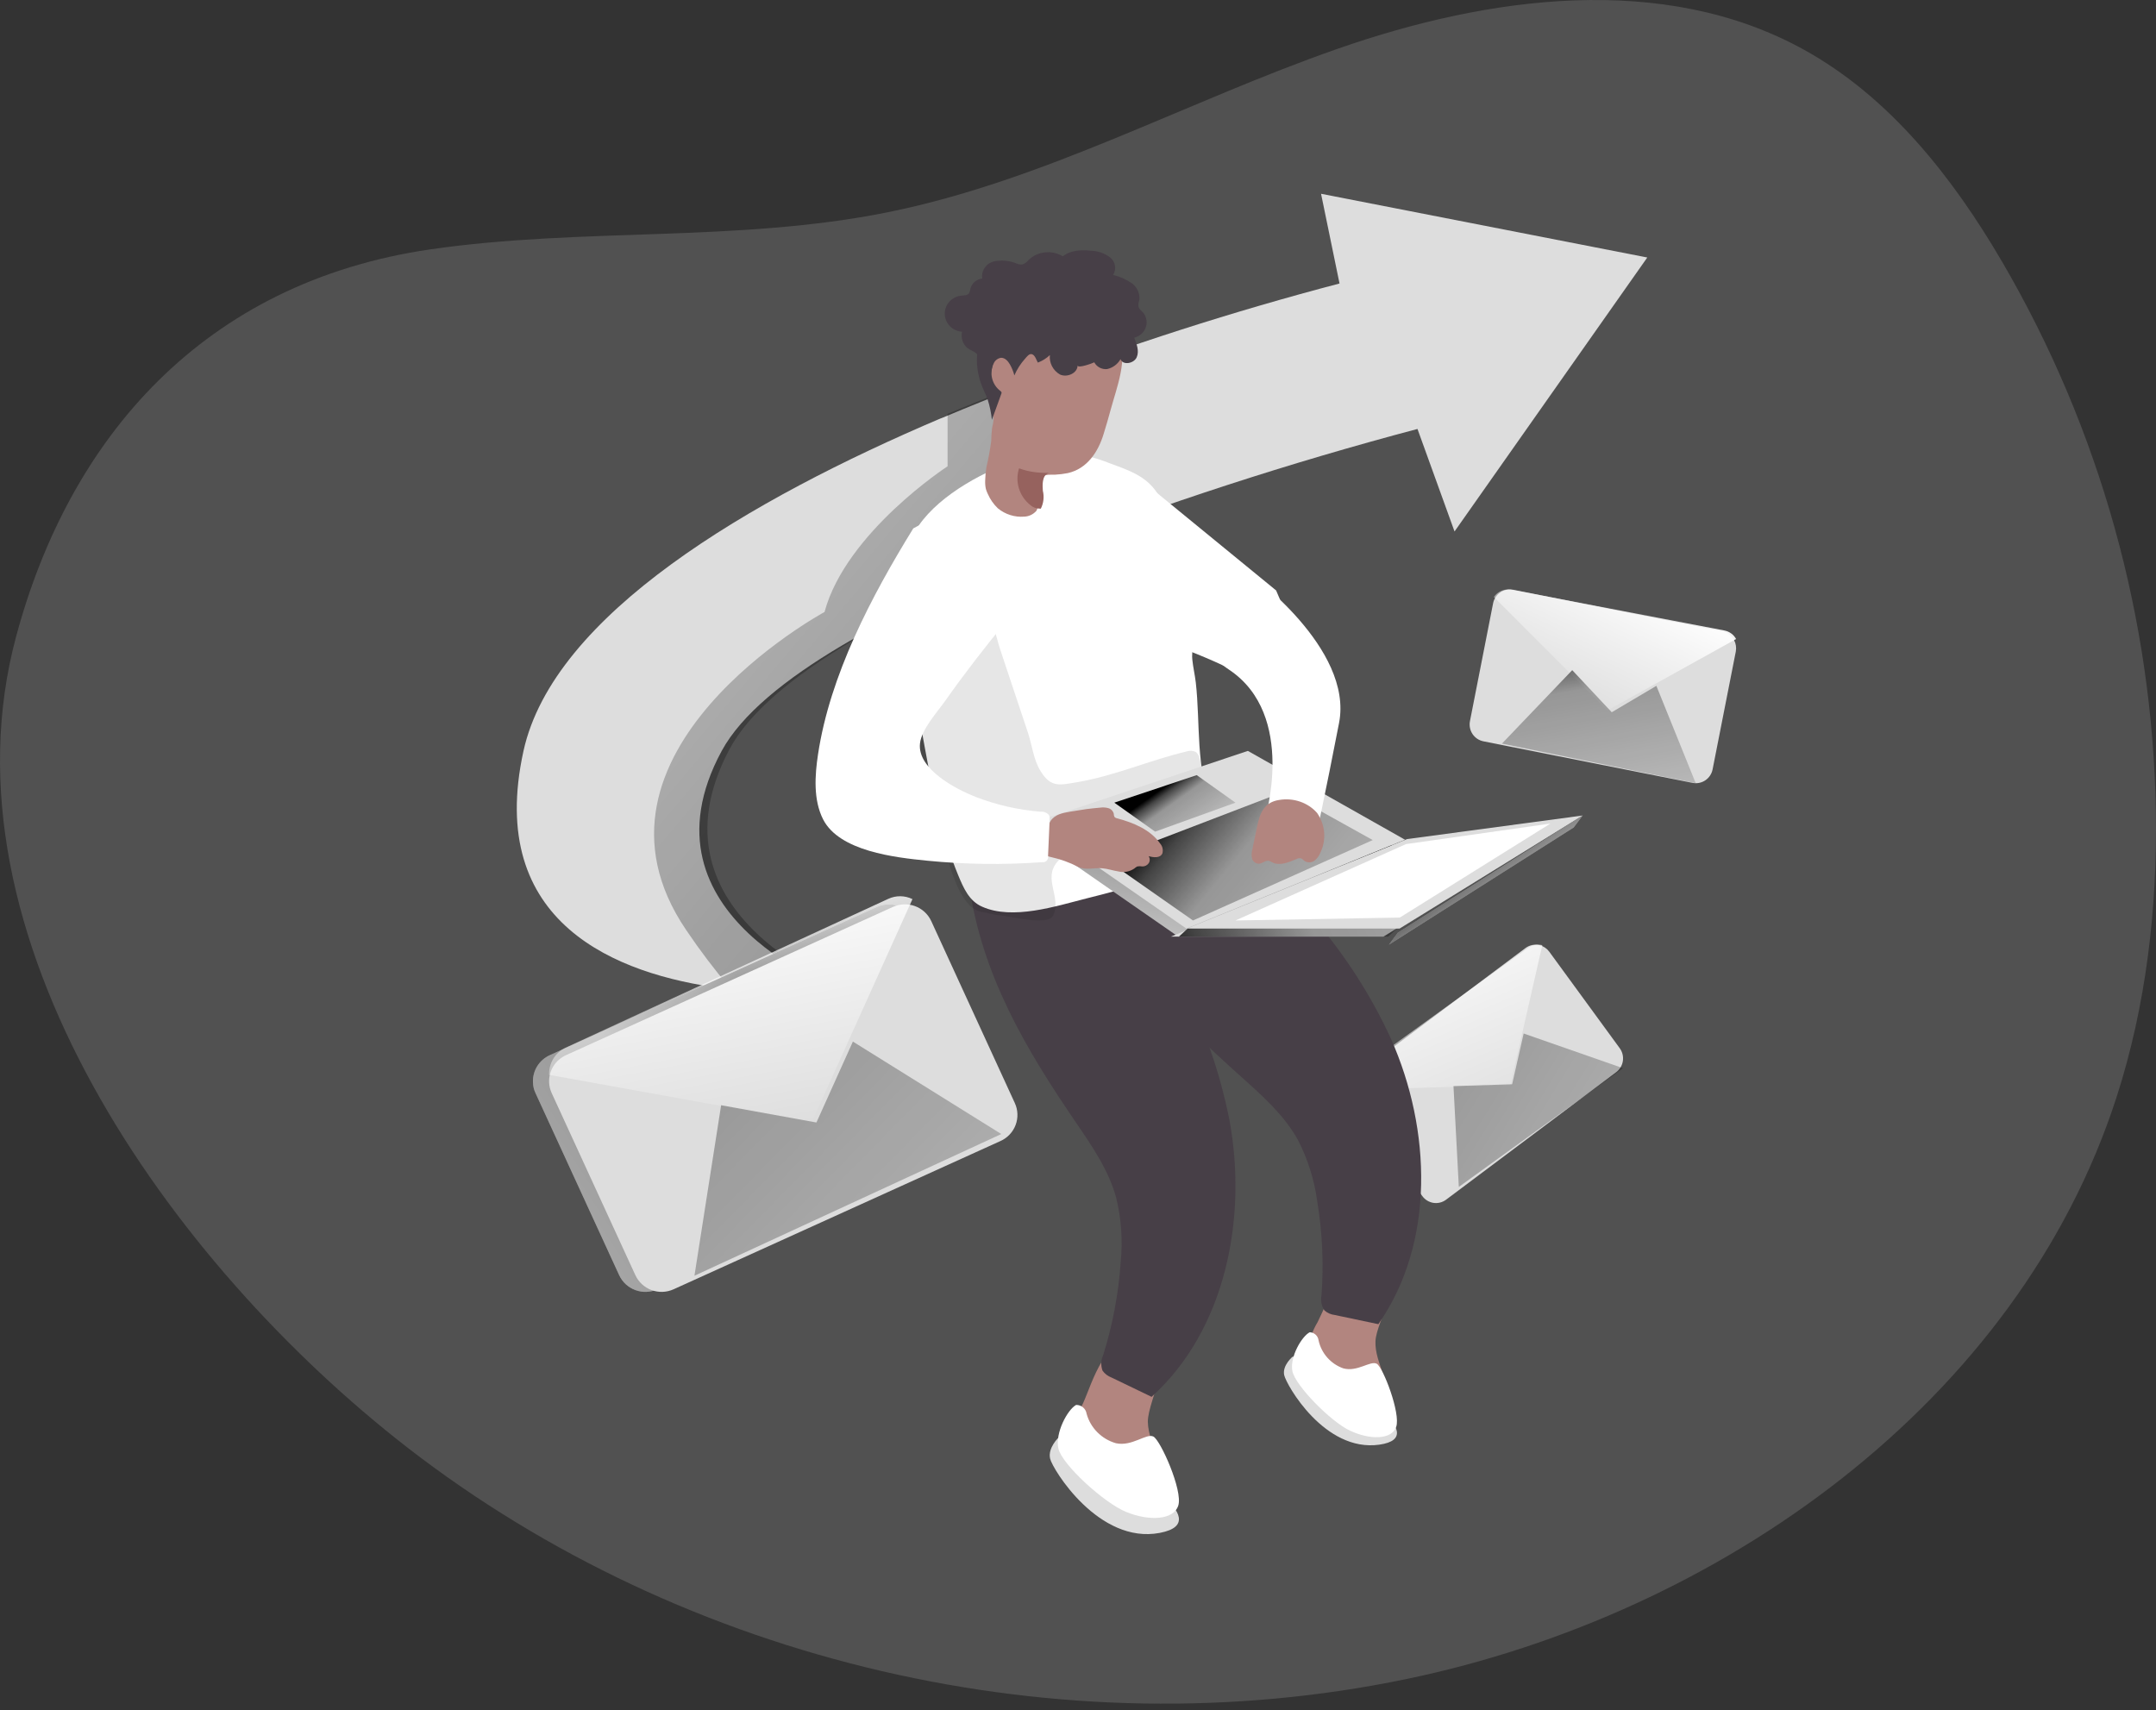 <?xml version="1.0" encoding="UTF-8"?>
<svg width="300px" height="238px" viewBox="0 0 300 238" version="1.1" xmlns="http://www.w3.org/2000/svg" xmlns:xlink="http://www.w3.org/1999/xlink">
    <rect x="0" y="0" width="300" height="238" fill="#333333" stroke="none"/>
    <title>Illustration 03</title>
    <defs>
        <linearGradient x1="15.156%" y1="-11.072%" x2="91.608%" y2="122.52%" id="linearGradient-1">
            <stop stop-color="#FFFFFF" offset="1%"></stop>
            <stop stop-color="#FFFFFF" stop-opacity="0" offset="100%"></stop>
        </linearGradient>
        <linearGradient x1="-108.85%" y1="-30.222%" x2="309.65%" y2="202.862%" id="linearGradient-2">
            <stop stop-color="#000000" offset="1%"></stop>
            <stop stop-color="#000000" stop-opacity="0.69" offset="8%"></stop>
            <stop stop-color="#000000" stop-opacity="0.32" offset="21%"></stop>
            <stop stop-color="#000000" stop-opacity="0" offset="100%"></stop>
        </linearGradient>
        <linearGradient x1="117.181%" y1="118.419%" x2="-51.863%" y2="-62.966%" id="linearGradient-3">
            <stop stop-color="#000000" offset="1%"></stop>
            <stop stop-color="#000000" stop-opacity="0.69" offset="8%"></stop>
            <stop stop-color="#000000" stop-opacity="0.32" offset="21%"></stop>
            <stop stop-color="#000000" stop-opacity="0" offset="100%"></stop>
        </linearGradient>
        <linearGradient x1="55.131%" y1="36.317%" x2="18.312%" y2="126.435%" id="linearGradient-4">
            <stop stop-color="#000000" offset="1%"></stop>
            <stop stop-color="#000000" stop-opacity="0.69" offset="8%"></stop>
            <stop stop-color="#000000" stop-opacity="0.32" offset="21%"></stop>
            <stop stop-color="#000000" stop-opacity="0" offset="100%"></stop>
        </linearGradient>
        <linearGradient x1="11.08%" y1="33.515%" x2="196.214%" y2="106.796%" id="linearGradient-5">
            <stop stop-color="#000000" offset="1%"></stop>
            <stop stop-color="#000000" stop-opacity="0.69" offset="8%"></stop>
            <stop stop-color="#000000" stop-opacity="0.32" offset="21%"></stop>
            <stop stop-color="#000000" stop-opacity="0" offset="100%"></stop>
        </linearGradient>
        <linearGradient x1="-25.514%" y1="51.188%" x2="388.068%" y2="44.684%" id="linearGradient-6">
            <stop stop-color="#000000" offset="1%"></stop>
            <stop stop-color="#000000" stop-opacity="0.69" offset="8%"></stop>
            <stop stop-color="#000000" stop-opacity="0.32" offset="21%"></stop>
            <stop stop-color="#000000" stop-opacity="0" offset="100%"></stop>
        </linearGradient>
        <linearGradient x1="20.656%" y1="23.142%" x2="186.903%" y2="175.276%" id="linearGradient-7">
            <stop stop-color="#000000" offset="1%"></stop>
            <stop stop-color="#000000" stop-opacity="0.69" offset="8%"></stop>
            <stop stop-color="#000000" stop-opacity="0.32" offset="21%"></stop>
            <stop stop-color="#000000" stop-opacity="0" offset="100%"></stop>
        </linearGradient>
        <linearGradient x1="29.665%" y1="36.397%" x2="122.283%" y2="97%" id="linearGradient-8">
            <stop stop-color="#000000" offset="1%"></stop>
            <stop stop-color="#000000" stop-opacity="0.69" offset="8%"></stop>
            <stop stop-color="#000000" stop-opacity="0.32" offset="21%"></stop>
            <stop stop-color="#000000" stop-opacity="0" offset="100%"></stop>
        </linearGradient>
        <linearGradient x1="60.172%" y1="44.418%" x2="-82.98%" y2="122.871%" id="linearGradient-9">
            <stop stop-color="#000000" offset="1%"></stop>
            <stop stop-color="#000000" stop-opacity="0.69" offset="8%"></stop>
            <stop stop-color="#000000" stop-opacity="0.32" offset="21%"></stop>
            <stop stop-color="#000000" stop-opacity="0" offset="100%"></stop>
        </linearGradient>
        <linearGradient x1="35.123%" y1="-3.128%" x2="67.675%" y2="104.645%" id="linearGradient-10">
            <stop stop-color="#FFFFFF" offset="1%"></stop>
            <stop stop-color="#FFFFFF" stop-opacity="0" offset="100%"></stop>
        </linearGradient>
        <linearGradient x1="-74.076%" y1="-31.62%" x2="249.605%" y2="211.232%" id="linearGradient-11">
            <stop stop-color="#000000" offset="1%"></stop>
            <stop stop-color="#000000" stop-opacity="0.69" offset="8%"></stop>
            <stop stop-color="#000000" stop-opacity="0.32" offset="21%"></stop>
            <stop stop-color="#000000" stop-opacity="0" offset="100%"></stop>
        </linearGradient>
        <linearGradient x1="80.838%" y1="11.25%" x2="13.329%" y2="81.636%" id="linearGradient-12">
            <stop stop-color="#FFFFFF" offset="1%"></stop>
            <stop stop-color="#FFFFFF" stop-opacity="0" offset="100%"></stop>
        </linearGradient>
        <linearGradient x1="21.805%" y1="-34.104%" x2="95.415%" y2="214.319%" id="linearGradient-13">
            <stop stop-color="#000000" offset="1%"></stop>
            <stop stop-color="#000000" stop-opacity="0.69" offset="8%"></stop>
            <stop stop-color="#000000" stop-opacity="0.32" offset="21%"></stop>
            <stop stop-color="#000000" stop-opacity="0" offset="100%"></stop>
        </linearGradient>
    </defs>
    <g id="DESIGN-SYSTEM" stroke="none" stroke-width="1" fill="none" fill-rule="evenodd">
        <g id="Illustrations" transform="translate(-570, -1193)" fill-rule="nonzero">
            <g id="Illustration-03" transform="translate(570, 1193)">
                <path d="M59.902,34.698 C80.937,31.642 102.595,33.747 123.45,29.552 C145.264,25.162 165.129,14.114 186.156,6.777 C207.183,-0.56 231.466,-3.859 250.973,6.894 C262.916,13.482 271.704,24.64 278.599,36.445 C292.188,59.725 299.553,86.117 299.984,113.075 C300.179,126.439 298.628,139.897 294.53,152.622 C280.835,195.148 239.381,224.582 195.668,233.658 C147.663,243.63 95.466,231.474 56.701,201.448 C23.692,175.834 -8.95,130.166 2.245,88.569 C9.669,60.904 28.366,39.283 59.902,34.698 Z" id="Path" fill="#DDDDDD" opacity="0.18"></path>
                <path d="M224.883,149.207 L201.217,166.947 C200.168,167.732 198.691,167.508 197.914,166.448 L188.098,153.013 C187.913,152.762 187.782,152.475 187.713,152.17 C187.478,151.233 187.825,150.244 188.591,149.667 L212.265,131.928 C212.831,131.506 213.553,131.36 214.236,131.53 C214.767,131.667 215.237,131.983 215.567,132.427 L225.383,145.87 C225.754,146.38 225.91,147.018 225.816,147.644 C225.722,148.27 225.386,148.832 224.883,149.207 Z" id="Path" fill="#DDDDDD"></path>
                <path d="M214.607,131.528 L210.165,150.992 L187.714,151.685 C187.476,150.77 187.827,149.805 188.604,149.241 L212.608,131.917 C213.183,131.505 213.915,131.363 214.607,131.528 Z" id="Path" fill="url(#linearGradient-1)"></path>
                <polygon id="Path" fill="url(#linearGradient-2)" points="202.247 151.137 202.99 165.169 225.843 148.649 212.013 143.82 210.408 150.882"></polygon>
                <path d="M229.213,35.833 L202.393,73.959 L197.238,59.692 C179.437,64.409 161.912,70.108 144.745,76.764 C124.954,84.625 105.896,94.396 100.421,104.495 C87.87,127.691 117.354,137.945 117.354,137.945 C111.745,138.392 106.104,138.256 100.523,137.539 C85.816,135.615 67.556,128.509 72.843,104.495 C77.022,85.522 104.225,69.564 130.952,58.196 L130.991,58.196 C134.896,56.544 138.801,54.993 142.597,53.521 L142.706,53.474 C157.005,48.02 171.587,43.338 186.39,39.449 L183.82,26.966 L229.213,35.833 Z" id="Path" fill="#DDDDDD"></path>
                <path d="M101.523,104.23 C89.054,127.608 118.344,137.943 118.344,137.943 C112.772,138.394 107.168,138.257 101.624,137.534 C99.428,134.948 97.377,132.239 95.479,129.422 C78.665,104.67 114.729,85.163 114.729,85.163 C117.731,74.067 131.853,64.887 131.853,64.887 L131.853,57.568 L131.892,57.568 L143.422,52.856 L143.53,52.809 L146.067,74.263 L145.555,76.266 C125.894,84.205 106.962,94.053 101.523,104.23 Z" id="Path" fill="url(#linearGradient-3)"></path>
                <path d="M183.34,183.986 C182.613,185.179 182.164,186.51 182.022,187.887 C182.047,189.265 182.509,190.603 183.347,191.718 C185.069,194.185 187.709,195.917 190.718,196.554 C191.112,196.67 191.536,196.651 191.916,196.5 C192.177,196.346 192.38,196.115 192.496,195.841 C193.218,194.423 192.924,192.737 192.448,191.243 C191.972,189.749 191.321,188.232 191.393,186.645 C191.512,183.68 195.899,177.955 190.79,176.561 C186.529,175.365 184.696,181.342 183.34,183.986 Z" id="Path" fill="#B2857F"></path>
                <path d="M179.892,188.764 C179.892,188.764 178.406,189.99 178.687,191.341 C178.969,192.693 184.312,202.115 191.924,201.038 C199.537,199.962 187.035,192.394 187.035,192.394 L179.892,188.764 Z" id="Path" fill="#DDDDDD"></path>
                <path d="M182.246,185.393 C182.884,185.416 183.408,185.905 183.477,186.541 C183.877,188.341 185.177,189.808 186.916,190.418 C188.884,190.953 190.681,189.309 191.564,189.774 C192.447,190.239 194.925,196.714 194.275,198.559 C193.624,200.405 190.572,200.358 187.861,199.094 C185.15,197.83 180.209,192.783 179.829,190.79 C179.449,188.797 181.169,185.928 182.246,185.393 Z" id="Path" fill="#FFFFFF"></path>
                <path d="M150.7,195.288 C149.956,196.652 149.525,198.156 149.438,199.698 C149.547,201.22 150.124,202.674 151.094,203.87 C153.118,206.545 156.122,208.355 159.482,208.926 C159.921,209.039 160.387,208.998 160.798,208.811 C161.076,208.619 161.289,208.352 161.413,208.043 C162.138,206.429 161.72,204.562 161.129,202.902 C160.538,201.243 159.75,199.606 159.718,197.854 C159.718,194.55 164.267,187.95 158.559,186.637 C153.79,185.538 152.055,192.284 150.7,195.288 Z" id="Path" fill="#B2857F"></path>
                <path d="M147.338,200 C147.338,200 145.765,201.466 146.119,202.981 C146.473,204.495 152.907,214.919 161.371,213.316 C169.834,211.714 155.503,203.822 155.503,203.822 L147.338,200 Z" id="Path" fill="#DDDDDD"></path>
                <path d="M149.739,195.506 C150.468,195.498 151.09,196.02 151.196,196.728 C151.732,198.7 153.275,200.256 155.268,200.834 C157.52,201.329 159.481,199.435 160.474,199.899 C161.466,200.363 164.616,207.439 163.954,209.504 C163.293,211.569 159.851,211.678 156.725,210.409 C153.598,209.141 147.763,203.773 147.274,201.585 C146.786,199.396 148.55,196.155 149.739,195.506 Z" id="Path" fill="#FFFFFF"></path>
                <path d="M168.12,113.55 C168.331,113.587 168.538,113.642 168.739,113.714 C173.632,115.587 179.524,123.935 182.853,127.899 C187.18,132.918 190.782,138.529 193.552,144.564 C199.172,157.212 199.691,172.925 191.795,184.27 L185.725,182.99 C185.195,182.931 184.695,182.711 184.293,182.358 C183.874,181.74 183.726,180.975 183.882,180.244 C184.203,175.874 184.003,171.481 183.286,167.159 C182.886,164.197 181.985,161.326 180.623,158.671 C178.719,155.214 175.715,152.538 172.788,149.916 C163.498,141.623 155.168,133.048 150.562,121.321 C154.719,119.261 163.638,112.754 168.12,113.55 Z" id="Path" fill="#473F47"></path>
                <path d="M153.599,119.542 C153.798,119.623 153.987,119.729 154.162,119.856 C158.468,122.84 162.251,132.419 164.562,137.067 C167.589,143.006 169.783,149.349 171.08,155.91 C173.599,169.611 170.495,185.109 160.24,194.382 L154.655,191.689 C154.157,191.506 153.725,191.175 153.414,190.739 C153.153,190.032 153.186,189.246 153.507,188.564 C154.824,184.363 155.642,180.017 155.941,175.617 C156.236,172.624 156.025,169.602 155.317,166.682 C154.277,162.859 151.981,159.53 149.755,156.263 C142.705,145.962 136.588,135.591 134.831,123.028 C139.323,121.992 149.454,117.736 153.599,119.542 Z" id="Path" fill="#473F47"></path>
                <path d="M179.486,90.172 C179.49,90.205 179.49,90.239 179.486,90.273 C179.556,91.569 179.983,92.71 179.649,94.029 C179.291,95.496 177.923,96.823 176.43,96.606 C175.186,96.427 174.339,95.31 173.382,94.495 C172.382,93.695 171.271,93.041 170.086,92.554 C168.531,91.833 166.929,91.157 165.327,90.536 C164.301,90.133 162.342,89.885 161.906,88.837 C161.471,87.789 161.611,86.136 161.487,85.026 L159.551,67.416 L177.565,82.162 C178.304,83.775 178.88,85.457 179.284,87.184 C179.456,88.17 179.523,89.171 179.486,90.172 Z" id="Path" fill="#FFFFFF"></path>
                <path d="M165.911,91.826 C166.021,92.874 166.263,93.915 166.388,94.955 C167.045,100.738 166.333,106.864 168.678,112.349 C169.209,113.57 169.897,114.869 169.585,116.168 C169.203,117.269 168.433,118.192 167.42,118.766 C162.637,122.115 156.83,123.609 151.172,125.025 C146.912,126.105 140.918,128.069 136.667,126.176 C134.854,125.393 134.072,123.578 133.33,121.794 C130.985,116.113 129.75,109.853 128.64,103.797 C128.5,103.015 128.351,102.232 128.218,101.411 C127.296,95.949 126.575,90.441 126.054,84.885 C125.694,80.848 125.53,76.466 127.828,73.148 C130.876,68.719 137.331,65.324 142.356,63.759 C143.981,63.235 145.674,62.953 147.381,62.921 C149.813,63.035 152.208,63.564 154.462,64.486 C157.143,65.464 159.526,66.278 161.05,68.657 C162.74,71.42 164.034,74.407 164.895,77.53 C165.706,80.454 166.109,83.477 166.091,86.513 C166.091,87.999 165.888,89.502 165.896,90.98 C165.871,91.262 165.876,91.545 165.911,91.826 L165.911,91.826 Z" id="Path" fill="#FFFFFF"></path>
                <path d="M146.006,127.873 C144.366,128.548 140.297,127.439 138.98,127.354 C138.192,127.307 137.403,126.997 136.615,126.904 C132.672,126.369 130.993,115.749 130.307,112.95 C128.462,105.469 126.049,97.778 125.087,90.181 C124.724,87.243 124.464,84.243 125.134,81.367 C125.804,78.49 127.5,75.715 130.22,74.389 C134.951,72.11 138.145,87.297 139.178,90.398 C140.471,94.274 141.772,98.151 143.057,102.027 C143.625,103.763 143.806,105.694 144.776,107.283 C146.251,109.694 147.496,109.236 149.965,108.833 C155.145,107.95 159.987,105.787 165.088,104.577 C165.512,104.421 165.983,104.444 166.389,104.639 C166.664,104.862 166.851,105.172 166.918,105.515 C167.218,106.494 167.383,107.509 167.407,108.531 C167.436,108.824 167.393,109.119 167.28,109.392 C167.102,109.67 166.855,109.899 166.563,110.058 C163.115,112.301 159.328,113.994 155.342,115.074 C152.188,115.942 149.2,117.4 147.071,119.989 C145.155,122.315 147.646,124.765 146.605,127.284 C146.496,127.553 146.279,127.765 146.006,127.873 L146.006,127.873 Z" id="Path" fill="#020202" opacity="0.1"></path>
                <polygon id="Path" fill="#DDDDDD" points="142.697 115.581 172.513 105.618 194.382 117.978 163.951 130.337"></polygon>
                <polygon id="Path" fill="url(#linearGradient-4)" points="142.697 115.581 172.513 105.618 194.382 117.978 163.951 130.337"></polygon>
                <polygon id="Path" fill="#DDDDDD" points="143.82 114.458 173.637 104.494 195.506 116.854 165.075 129.213"></polygon>
                <polygon id="Path" fill="url(#linearGradient-5)" points="165.998 128.09 191.011 116.901 178.804 110.112 153.933 119.648"></polygon>
                <polygon id="Path" fill="#DDDDDD" points="165.169 129.213 194.755 129.213 220.225 113.483 195.787 116.766"></polygon>
                <path d="M154.532,57.06 C154.232,58.174 153.91,59.288 153.564,60.393 C152.796,62.921 151.26,65.227 148.588,65.835 C147.997,65.952 147.399,66.026 146.799,66.056 C146.684,66.056 146.553,66.056 146.399,66.056 C146.382,66.065 146.363,66.065 146.346,66.056 L146.277,66.056 C145.977,66.042 145.676,66.074 145.386,66.151 C145.305,66.155 145.226,66.18 145.155,66.222 C144.387,66.585 144.449,67.865 144.503,68.591 C144.692,69.409 144.6,70.268 144.242,71.024 C144.242,71.024 144.242,71.071 144.195,71.103 C143.765,71.585 143.165,71.87 142.529,71.893 C141.205,72.003 139.89,71.59 138.851,70.74 C138.256,70.172 137.778,69.487 137.446,68.726 C137.341,68.509 137.254,68.285 137.184,68.054 C137.097,67.663 137.064,67.262 137.085,66.862 C137.099,66.248 137.155,65.635 137.254,65.029 C137.537,63.834 137.76,62.624 137.922,61.404 C137.932,60.786 137.973,60.17 138.045,59.556 C138.143,59.164 138.215,58.766 138.26,58.364 C138.26,57.203 137.684,56.081 137.676,54.904 C137.666,53.74 137.771,52.579 137.991,51.437 C138.401,49.172 139.359,47.051 140.778,45.269 C143.412,42.11 148.081,40.53 151.752,42.331 C153.586,43.231 155.009,44.828 155.722,46.785 C156.95,50.11 155.415,53.814 154.532,57.06 Z" id="Path" fill="#B2857F"></path>
                <path d="M151.16,112.593 C151.798,112.514 152.444,112.444 153.082,112.389 C153.462,112.333 153.849,112.357 154.221,112.459 C154.592,112.56 154.883,112.861 154.98,113.246 C154.976,113.389 155.005,113.532 155.064,113.662 C155.161,113.779 155.296,113.854 155.443,113.875 C157.722,114.488 160.076,115.447 161.435,117.389 C161.764,117.763 161.88,118.288 161.739,118.773 C161.427,119.433 160.516,119.339 159.833,119.142 C160.033,119.44 160.033,119.835 159.833,120.133 C159.625,120.422 159.292,120.587 158.944,120.573 C158.718,120.53 158.487,120.53 158.261,120.573 C158.106,120.648 157.962,120.746 157.835,120.864 C157.189,121.306 156.396,121.454 155.641,121.273 C154.881,121.155 154.122,120.888 153.363,120.825 C152.185,120.73 151.13,121.131 150.036,120.636 C148.831,120.018 147.555,119.558 146.239,119.268 C145.821,119.198 145.435,118.992 145.138,118.678 C144.879,118.138 144.879,117.504 145.138,116.964 C145.335,116 145.689,115.077 146.186,114.236 C146.832,113.293 147.91,113.128 148.966,112.939 C149.74,112.805 150.431,112.703 151.16,112.593 Z" id="Path" fill="#B2857F"></path>
                <path d="M127.077,73.534 C121.243,82.997 115.481,93.961 113.823,104.986 C113.386,107.887 113.148,111.308 114.537,114.029 C116.807,118.461 124.529,119.324 128.973,119.768 C134.296,120.296 139.655,120.367 144.989,119.978 C145.226,120.022 145.47,119.947 145.639,119.778 C145.808,119.609 145.88,119.369 145.831,119.138 L146.053,114.107 C146.09,113.872 146.057,113.632 145.958,113.415 C145.676,113.094 145.254,112.923 144.823,112.956 C141.714,112.712 138.66,112.018 135.759,110.896 C133.005,109.823 127.624,107.008 128.013,103.462 C128.227,101.472 130.458,99.046 131.561,97.475 C134.212,93.704 137.069,90.05 139.989,86.473 C139.989,86.473 140.275,66.124 127.077,73.534 Z" id="Path" fill="#FFFFFF"></path>
                <path d="M154.047,51.362 C154.843,51.182 155.523,50.68 155.916,49.98 C156.24,50.868 157.777,50.598 158.165,49.725 C158.553,48.853 158.165,47.865 157.817,46.992 C158.556,46.823 159.157,46.301 159.416,45.605 C159.675,44.909 159.556,44.133 159.1,43.541 C158.838,43.255 158.474,43.008 158.403,42.622 C158.386,42.328 158.432,42.033 158.537,41.757 C158.638,40.835 158.224,39.93 157.452,39.387 C156.674,38.863 155.804,38.481 154.886,38.26 C155.396,37.451 155.209,36.399 154.45,35.804 C153.699,35.245 152.789,34.927 151.845,34.893 C150.474,34.747 148.962,34.808 147.885,35.665 C146.371,34.75 144.413,34.953 143.132,36.16 C142.911,36.459 142.602,36.685 142.245,36.808 C141.99,36.826 141.735,36.784 141.501,36.685 C140.502,36.268 139.397,36.158 138.333,36.368 C137.23,36.624 136.511,37.66 136.677,38.754 C135.872,38.848 135.211,39.421 135.022,40.19 C135.004,40.425 134.928,40.653 134.8,40.854 C134.57,41.116 134.166,41.101 133.826,41.132 C132.479,41.246 131.448,42.352 131.461,43.67 C131.473,44.989 132.524,46.076 133.873,46.166 C133.722,46.793 133.845,47.453 134.214,47.988 C134.634,48.644 135.196,48.691 135.751,49.1 C136.075,49.347 135.949,49.37 135.933,49.872 C135.917,50.334 135.941,50.796 136.004,51.254 C136.112,52.136 136.338,53.001 136.677,53.825 C136.915,54.42 137.216,54.991 137.43,55.593 C137.724,56.516 137.921,57.465 138.016,58.427 L139.354,54.736 C139.369,54.686 139.369,54.632 139.354,54.582 C139.327,54.513 139.277,54.456 139.212,54.42 C138.009,53.506 137.62,51.9 138.277,50.559 C138.458,50.144 138.849,49.851 139.307,49.787 C139.845,49.787 140.257,50.243 140.519,50.698 C140.797,51.184 141.007,51.703 141.144,52.242 C141.507,51.398 142.007,50.615 142.625,49.926 C142.887,49.64 143.204,49.154 143.623,49.301 C144.043,49.447 144.241,50.189 144.415,50.459 C145.039,50.222 145.608,49.865 146.087,49.409 C145.974,50.503 146.524,51.561 147.496,52.119 C148.494,52.574 149.944,51.926 149.944,50.845 C149.944,51.331 152.106,50.513 152.264,50.42 C152.606,51.059 153.311,51.431 154.047,51.362 Z" id="Path" fill="#473F47"></path>
                <path d="M144.041,65.711 C144.713,65.796 145.391,65.824 146.067,65.792 C145.979,65.796 145.893,65.821 145.817,65.865 C144.984,66.237 145.05,67.548 145.109,68.293 C145.314,69.131 145.214,70.012 144.825,70.786 C144.565,70.788 144.307,70.753 144.058,70.681 C143.803,70.594 143.568,70.459 143.366,70.285 C141.819,69.048 141.199,67.025 141.799,65.169 C142.52,65.438 143.274,65.62 144.041,65.711 Z" id="Path" fill="#96625E"></path>
                <path d="M173.789,79.775 C173.789,79.775 188.336,90.195 186.326,100.6 C184.459,110.28 182.783,117.978 182.783,117.978 L175.974,114.121 C175.974,114.121 180.527,99.536 171.025,93.196 C161.523,86.856 173.789,79.775 173.789,79.775 Z" id="Path" fill="#FFFFFF"></path>
                <path d="M174.923,115.012 L174.259,118.203 C174.142,118.608 174.126,119.031 174.211,119.442 C174.303,119.865 174.694,120.174 175.158,120.193 C175.644,120.193 176.057,119.698 176.543,119.788 C176.717,119.836 176.881,119.909 177.029,120.006 C178.066,120.531 179.322,120.006 180.415,119.533 C180.59,119.441 180.792,119.407 180.99,119.435 C181.225,119.495 181.371,119.713 181.573,119.848 C181.988,120.079 182.513,120.049 182.893,119.773 C183.26,119.49 183.54,119.122 183.703,118.706 C184.589,116.902 184.428,114.804 183.274,113.134 C182.008,111.683 179.991,110.987 178.009,111.317 C175.904,111.625 175.304,113.157 174.923,115.012 Z" id="Path" fill="#B2857F"></path>
                <polygon id="Path" fill="#DDDDDD" points="162.921 130.337 192.507 130.337 217.978 114.607 193.54 117.889"></polygon>
                <polygon id="Path" fill="url(#linearGradient-6)" points="165.262 129.213 164.045 130.337 193.165 130.337 194.382 129.213"></polygon>
                <polygon id="Path" fill="#DDDDDD" points="220.225 113.483 218.976 115.149 193.258 131.461 194.507 129.795"></polygon>
                <polygon id="Path" fill="url(#linearGradient-7)" points="220.225 113.483 218.976 115.149 193.258 131.461 194.507 129.795"></polygon>
                <polygon id="Path" fill="#FFFFFF" points="195.638 117.462 215.73 114.607 194.776 127.687 171.91 128.09"></polygon>
                <polygon id="Path" fill="url(#linearGradient-8)" points="160.735 115.73 171.91 111.697 166.521 107.865 155.056 111.697"></polygon>
                <path d="M136.983,158.778 L91.474,179.415 C89.458,180.328 87.078,179.447 86.154,177.446 L74.513,152.109 C74.29,151.639 74.17,151.127 74.16,150.608 C74.098,148.992 75.027,147.5 76.51,146.834 L122.02,126.197 C123.112,125.709 124.365,125.726 125.443,126.243 C126.281,126.645 126.952,127.325 127.339,128.165 L138.965,153.51 C139.406,154.47 139.444,155.564 139.073,156.552 C138.701,157.54 137.949,158.341 136.983,158.778 L136.983,158.778 Z" id="Path" fill="#DDDDDD"></path>
                <path d="M136.983,158.778 L91.474,179.415 C89.458,180.328 87.078,179.447 86.154,177.446 L74.513,152.109 C74.29,151.639 74.17,151.127 74.16,150.608 C74.098,148.992 75.027,147.5 76.51,146.834 L122.02,126.197 C123.112,125.709 124.365,125.726 125.443,126.243 C126.281,126.645 126.952,127.325 127.339,128.165 L138.965,153.51 C139.406,154.47 139.444,155.564 139.073,156.552 C138.701,157.54 137.949,158.341 136.983,158.778 L136.983,158.778 Z" id="Path" fill="url(#linearGradient-9)"></path>
                <path d="M139.224,158.777 L93.725,179.415 C91.709,180.328 89.33,179.447 88.407,177.446 L76.767,152.116 C76.548,151.644 76.425,151.133 76.407,150.614 C76.348,148.997 77.276,147.504 78.757,146.832 L124.256,126.202 C126.27,125.293 128.645,126.169 129.574,128.163 L141.214,153.509 C141.654,154.469 141.691,155.564 141.318,156.553 C140.945,157.541 140.192,158.341 139.224,158.777 Z" id="Path" fill="#DDDDDD"></path>
                <path d="M126.966,125.118 L112.951,156.18 L76.407,149.574 C76.349,147.952 77.264,146.454 78.725,145.779 L123.605,125.079 C124.676,124.586 125.908,124.6 126.966,125.118 Z" id="Path" fill="url(#linearGradient-10)"></path>
                <polygon id="Path" fill="url(#linearGradient-11)" points="100.343 153.798 96.629 177.528 139.326 157.81 118.677 144.944 113.603 156.204"></polygon>
                <path d="M235.513,108.943 L206.409,103.159 C205.791,103.036 205.246,102.671 204.896,102.144 C204.545,101.617 204.417,100.971 204.54,100.349 L207.759,83.957 C207.816,83.65 207.934,83.357 208.108,83.098 C208.639,82.287 209.605,81.88 210.552,82.068 L239.655,87.852 C240.353,87.984 240.952,88.43 241.284,89.062 C241.546,89.551 241.633,90.116 241.532,90.662 L238.305,107.054 C238.185,107.678 237.823,108.228 237.299,108.583 C236.775,108.937 236.132,109.067 235.513,108.943 Z" id="Path" fill="#DDDDDD"></path>
                <path d="M241.573,88.926 L223.646,98.876 L207.865,83.077 C208.405,82.282 209.387,81.882 210.351,82.067 L239.955,87.739 C240.651,87.879 241.245,88.315 241.573,88.926 L241.573,88.926 Z" id="Path" fill="url(#linearGradient-12)"></path>
                <polygon id="Path" fill="url(#linearGradient-13)" points="218.77 93.258 208.989 103.479 235.955 108.989 230.479 95.44 224.269 99.116"></polygon>
            </g>
        </g>
    </g>
</svg>